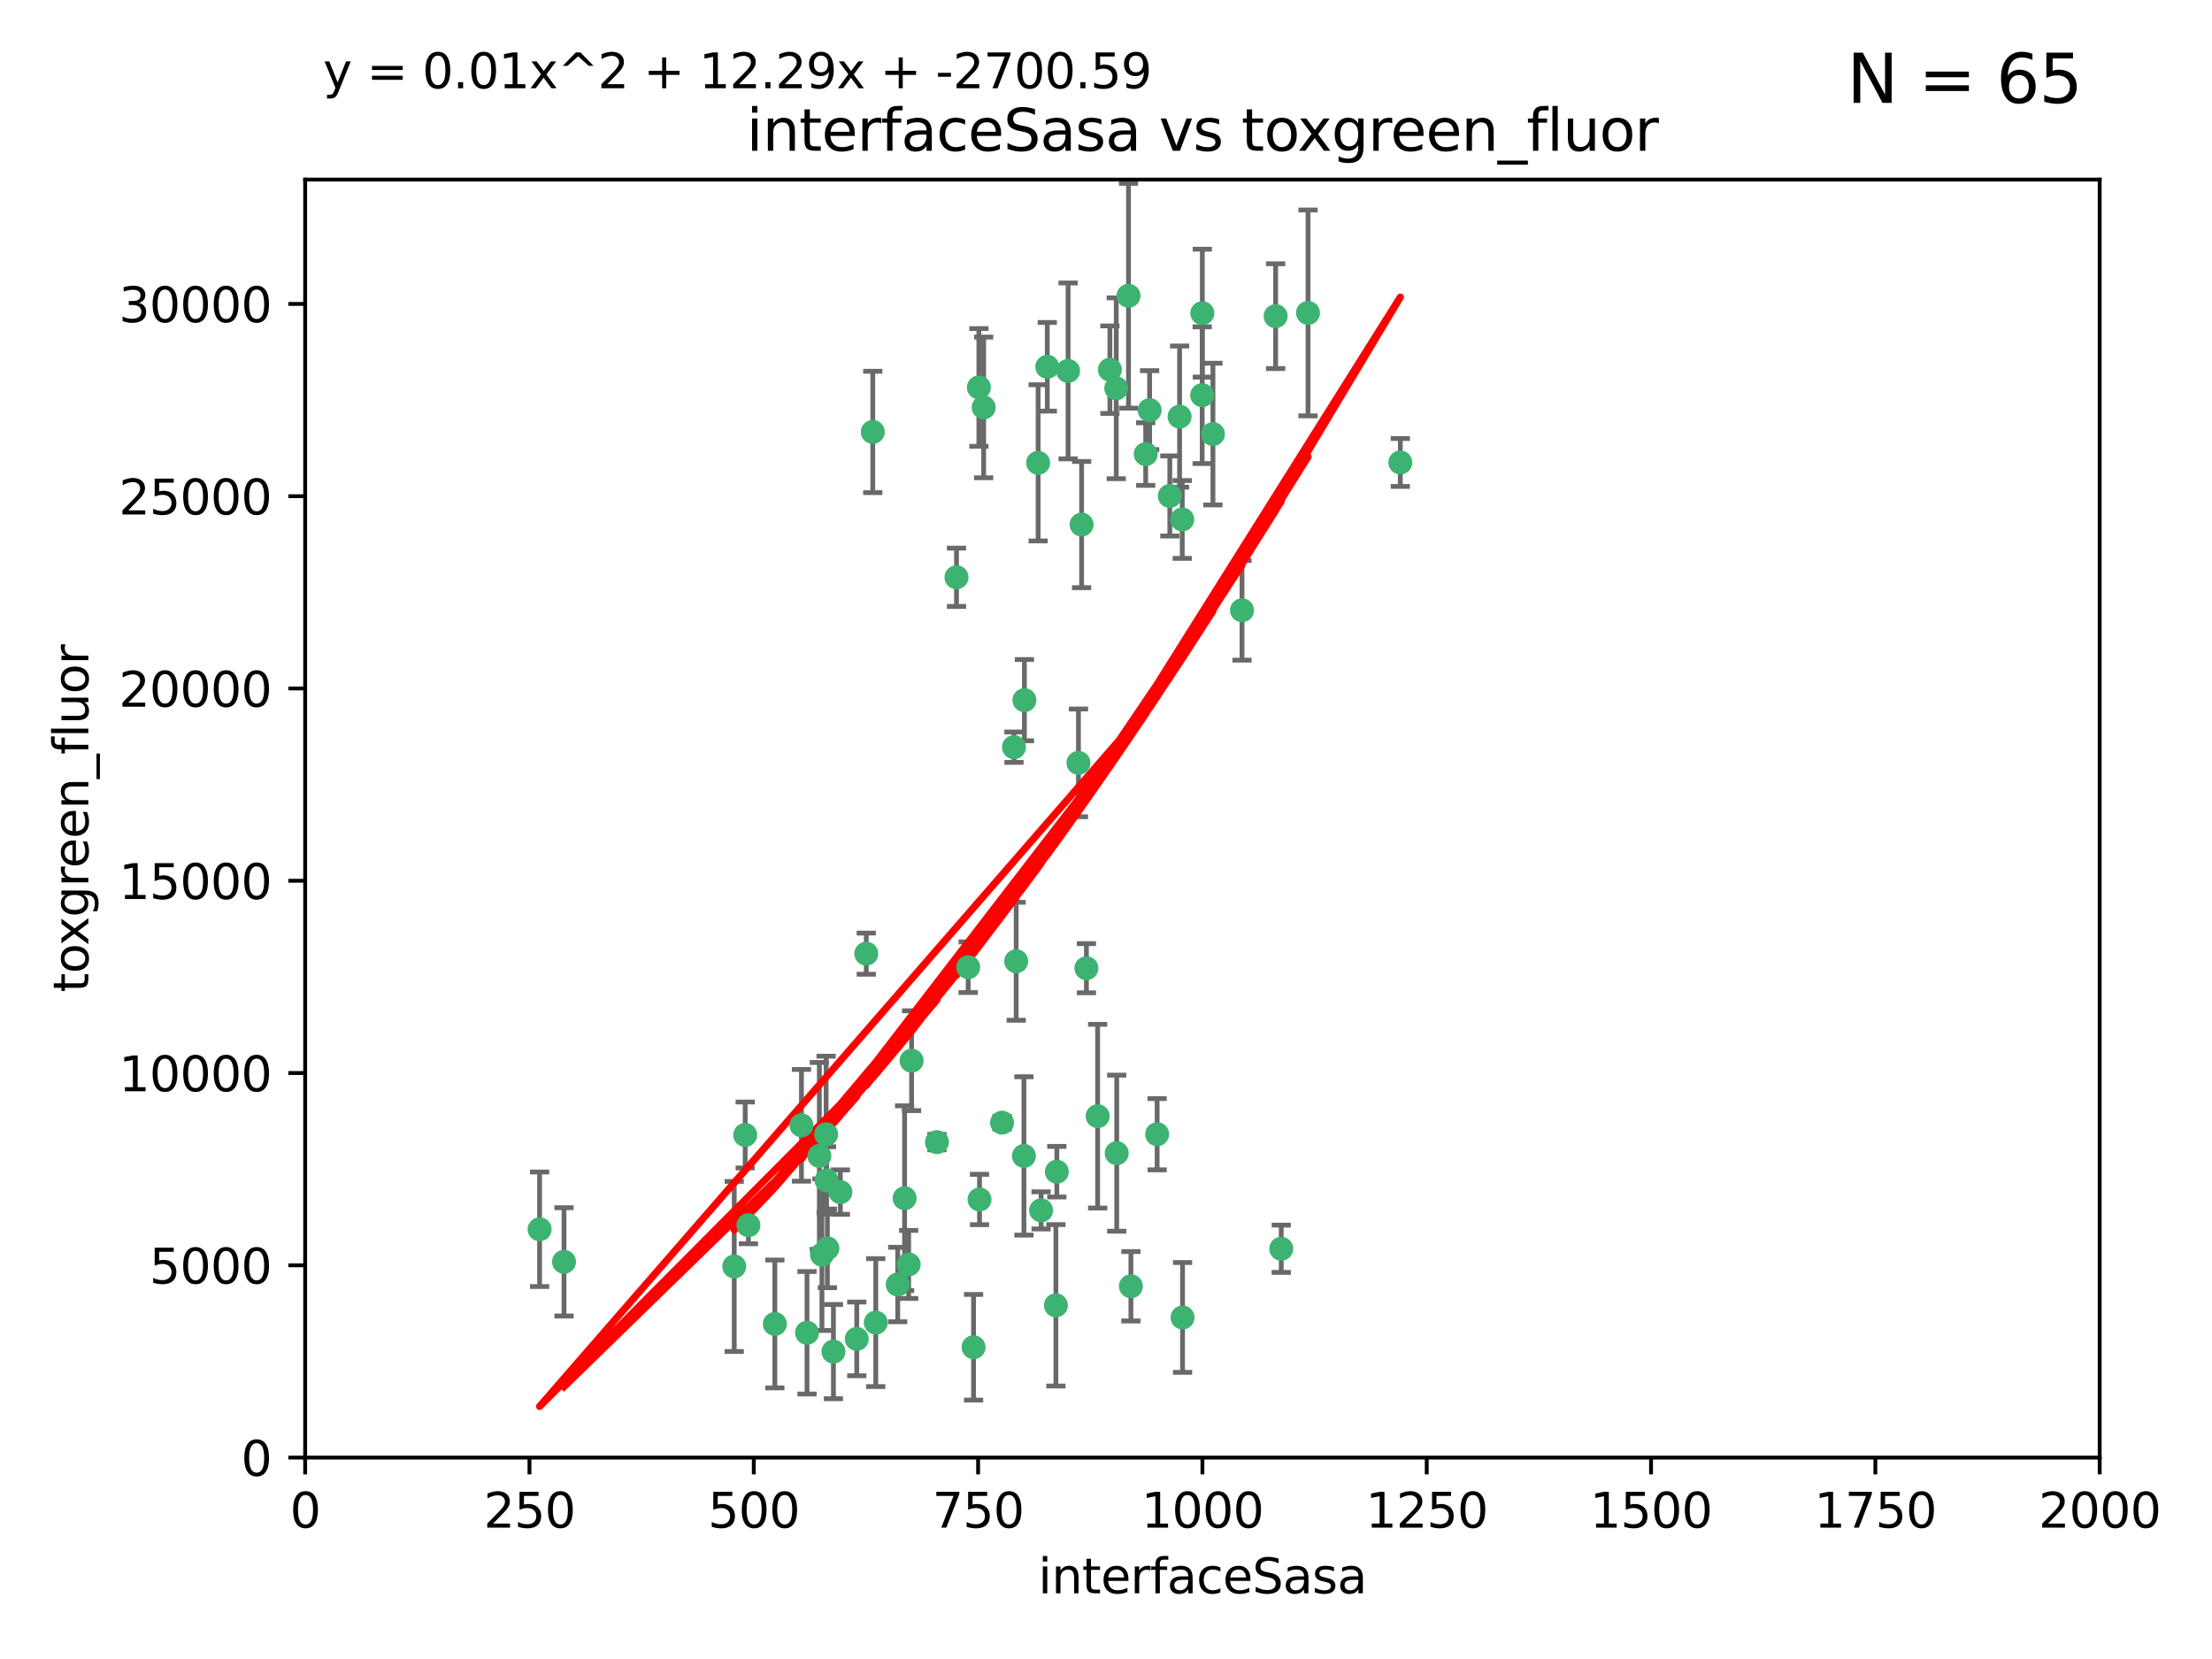<?xml version="1.0" encoding="utf-8" standalone="no"?>
<!DOCTYPE svg PUBLIC "-//W3C//DTD SVG 1.1//EN"
  "http://www.w3.org/Graphics/SVG/1.1/DTD/svg11.dtd">
<svg xmlns:xlink="http://www.w3.org/1999/xlink" width="460.8pt" height="345.6pt" viewBox="0 0 460.8 345.6" xmlns="http://www.w3.org/2000/svg" version="1.1">
 <defs>
  <style type="text/css">*{stroke-linejoin: round; stroke-linecap: butt}</style>
 </defs>
 <g id="figure_1">
  <g id="patch_1">
   <path d="M 0 345.6 
L 460.8 345.6 
L 460.8 0 
L 0 0 
z
" style="fill: #ffffff"/>
  </g>
  <g id="axes_1">
   <g id="patch_2">
    <path d="M 63.571 303.64 
L 437.4 303.64 
L 437.4 37.411 
L 63.571 37.411 
z
" style="fill: #ffffff"/>
   </g>
   <g id="PathCollection_1">
    <defs>
     <path id="m828d5c2fbe" d="M 0 1.118 
C 0.297 1.118 0.581 1 0.791 0.791 
C 1 0.581 1.118 0.297 1.118 0 
C 1.118 -0.297 1 -0.581 0.791 -0.791 
C 0.581 -1 0.297 -1.118 0 -1.118 
C -0.297 -1.118 -0.581 -1 -0.791 -0.791 
C -1 -0.581 -1.118 -0.297 -1.118 0 
C -1.118 0.297 -1 0.581 -0.791 0.791 
C -0.581 1 -0.297 1.118 0 1.118 
z
" style="stroke: #3cb371"/>
    </defs>
    <g clip-path="url(#p1bc267031b)">
     <use xlink:href="#m828d5c2fbe" x="243.693" y="103.319" style="fill: #3cb371; stroke: #3cb371"/>
     <use xlink:href="#m828d5c2fbe" x="272.484" y="65.184" style="fill: #3cb371; stroke: #3cb371"/>
     <use xlink:href="#m828d5c2fbe" x="239.489" y="85.438" style="fill: #3cb371; stroke: #3cb371"/>
     <use xlink:href="#m828d5c2fbe" x="250.437" y="82.326" style="fill: #3cb371; stroke: #3cb371"/>
     <use xlink:href="#m828d5c2fbe" x="218.168" y="76.407" style="fill: #3cb371; stroke: #3cb371"/>
     <use xlink:href="#m828d5c2fbe" x="265.738" y="65.86" style="fill: #3cb371; stroke: #3cb371"/>
     <use xlink:href="#m828d5c2fbe" x="246.284" y="108.214" style="fill: #3cb371; stroke: #3cb371"/>
     <use xlink:href="#m828d5c2fbe" x="252.676" y="90.426" style="fill: #3cb371; stroke: #3cb371"/>
     <use xlink:href="#m828d5c2fbe" x="235.088" y="61.614" style="fill: #3cb371; stroke: #3cb371"/>
     <use xlink:href="#m828d5c2fbe" x="258.734" y="127.138" style="fill: #3cb371; stroke: #3cb371"/>
     <use xlink:href="#m828d5c2fbe" x="232.534" y="80.887" style="fill: #3cb371; stroke: #3cb371"/>
     <use xlink:href="#m828d5c2fbe" x="238.669" y="94.593" style="fill: #3cb371; stroke: #3cb371"/>
     <use xlink:href="#m828d5c2fbe" x="226.319" y="201.695" style="fill: #3cb371; stroke: #3cb371"/>
     <use xlink:href="#m828d5c2fbe" x="231.211" y="77.01" style="fill: #3cb371; stroke: #3cb371"/>
     <use xlink:href="#m828d5c2fbe" x="213.404" y="145.851" style="fill: #3cb371; stroke: #3cb371"/>
     <use xlink:href="#m828d5c2fbe" x="245.731" y="86.787" style="fill: #3cb371; stroke: #3cb371"/>
     <use xlink:href="#m828d5c2fbe" x="266.908" y="260.14" style="fill: #3cb371; stroke: #3cb371"/>
     <use xlink:href="#m828d5c2fbe" x="204.916" y="84.877" style="fill: #3cb371; stroke: #3cb371"/>
     <use xlink:href="#m828d5c2fbe" x="222.501" y="77.272" style="fill: #3cb371; stroke: #3cb371"/>
     <use xlink:href="#m828d5c2fbe" x="291.711" y="96.341" style="fill: #3cb371; stroke: #3cb371"/>
     <use xlink:href="#m828d5c2fbe" x="250.465" y="65.233" style="fill: #3cb371; stroke: #3cb371"/>
     <use xlink:href="#m828d5c2fbe" x="199.256" y="120.261" style="fill: #3cb371; stroke: #3cb371"/>
     <use xlink:href="#m828d5c2fbe" x="211.69" y="200.248" style="fill: #3cb371; stroke: #3cb371"/>
     <use xlink:href="#m828d5c2fbe" x="201.688" y="201.487" style="fill: #3cb371; stroke: #3cb371"/>
     <use xlink:href="#m828d5c2fbe" x="216.882" y="252.138" style="fill: #3cb371; stroke: #3cb371"/>
     <use xlink:href="#m828d5c2fbe" x="216.26" y="96.418" style="fill: #3cb371; stroke: #3cb371"/>
     <use xlink:href="#m828d5c2fbe" x="203.92" y="80.711" style="fill: #3cb371; stroke: #3cb371"/>
     <use xlink:href="#m828d5c2fbe" x="181.815" y="89.982" style="fill: #3cb371; stroke: #3cb371"/>
     <use xlink:href="#m828d5c2fbe" x="224.662" y="158.921" style="fill: #3cb371; stroke: #3cb371"/>
     <use xlink:href="#m828d5c2fbe" x="232.635" y="240.229" style="fill: #3cb371; stroke: #3cb371"/>
     <use xlink:href="#m828d5c2fbe" x="235.59" y="267.951" style="fill: #3cb371; stroke: #3cb371"/>
     <use xlink:href="#m828d5c2fbe" x="246.349" y="274.45" style="fill: #3cb371; stroke: #3cb371"/>
     <use xlink:href="#m828d5c2fbe" x="220.157" y="244.087" style="fill: #3cb371; stroke: #3cb371"/>
     <use xlink:href="#m828d5c2fbe" x="225.318" y="109.281" style="fill: #3cb371; stroke: #3cb371"/>
     <use xlink:href="#m828d5c2fbe" x="180.458" y="198.666" style="fill: #3cb371; stroke: #3cb371"/>
     <use xlink:href="#m828d5c2fbe" x="211.23" y="155.653" style="fill: #3cb371; stroke: #3cb371"/>
     <use xlink:href="#m828d5c2fbe" x="202.811" y="280.656" style="fill: #3cb371; stroke: #3cb371"/>
     <use xlink:href="#m828d5c2fbe" x="219.963" y="271.92" style="fill: #3cb371; stroke: #3cb371"/>
     <use xlink:href="#m828d5c2fbe" x="189.899" y="220.964" style="fill: #3cb371; stroke: #3cb371"/>
     <use xlink:href="#m828d5c2fbe" x="152.956" y="263.821" style="fill: #3cb371; stroke: #3cb371"/>
     <use xlink:href="#m828d5c2fbe" x="213.303" y="240.798" style="fill: #3cb371; stroke: #3cb371"/>
     <use xlink:href="#m828d5c2fbe" x="175.066" y="248.333" style="fill: #3cb371; stroke: #3cb371"/>
     <use xlink:href="#m828d5c2fbe" x="172.357" y="260.057" style="fill: #3cb371; stroke: #3cb371"/>
     <use xlink:href="#m828d5c2fbe" x="228.658" y="232.519" style="fill: #3cb371; stroke: #3cb371"/>
     <use xlink:href="#m828d5c2fbe" x="166.957" y="234.427" style="fill: #3cb371; stroke: #3cb371"/>
     <use xlink:href="#m828d5c2fbe" x="241.052" y="236.275" style="fill: #3cb371; stroke: #3cb371"/>
     <use xlink:href="#m828d5c2fbe" x="112.41" y="256.083" style="fill: #3cb371; stroke: #3cb371"/>
     <use xlink:href="#m828d5c2fbe" x="188.445" y="249.606" style="fill: #3cb371; stroke: #3cb371"/>
     <use xlink:href="#m828d5c2fbe" x="170.686" y="240.802" style="fill: #3cb371; stroke: #3cb371"/>
     <use xlink:href="#m828d5c2fbe" x="173.619" y="281.563" style="fill: #3cb371; stroke: #3cb371"/>
     <use xlink:href="#m828d5c2fbe" x="172.183" y="245.879" style="fill: #3cb371; stroke: #3cb371"/>
     <use xlink:href="#m828d5c2fbe" x="178.479" y="278.918" style="fill: #3cb371; stroke: #3cb371"/>
     <use xlink:href="#m828d5c2fbe" x="155.238" y="236.437" style="fill: #3cb371; stroke: #3cb371"/>
     <use xlink:href="#m828d5c2fbe" x="161.415" y="275.803" style="fill: #3cb371; stroke: #3cb371"/>
     <use xlink:href="#m828d5c2fbe" x="195.181" y="237.927" style="fill: #3cb371; stroke: #3cb371"/>
     <use xlink:href="#m828d5c2fbe" x="168.116" y="277.641" style="fill: #3cb371; stroke: #3cb371"/>
     <use xlink:href="#m828d5c2fbe" x="204.052" y="249.877" style="fill: #3cb371; stroke: #3cb371"/>
     <use xlink:href="#m828d5c2fbe" x="155.909" y="255.236" style="fill: #3cb371; stroke: #3cb371"/>
     <use xlink:href="#m828d5c2fbe" x="187.013" y="267.589" style="fill: #3cb371; stroke: #3cb371"/>
     <use xlink:href="#m828d5c2fbe" x="189.29" y="263.407" style="fill: #3cb371; stroke: #3cb371"/>
     <use xlink:href="#m828d5c2fbe" x="182.439" y="275.523" style="fill: #3cb371; stroke: #3cb371"/>
     <use xlink:href="#m828d5c2fbe" x="208.742" y="233.87" style="fill: #3cb371; stroke: #3cb371"/>
     <use xlink:href="#m828d5c2fbe" x="171.225" y="261.371" style="fill: #3cb371; stroke: #3cb371"/>
     <use xlink:href="#m828d5c2fbe" x="172.097" y="236.293" style="fill: #3cb371; stroke: #3cb371"/>
     <use xlink:href="#m828d5c2fbe" x="117.494" y="262.865" style="fill: #3cb371; stroke: #3cb371"/>
    </g>
   </g>
   <g id="matplotlib.axis_1">
    <g id="xtick_1">
     <g id="line2d_1">
      <defs>
       <path id="mec657778c3" d="M 0 0 
L 0 3.5 
" style="stroke: #000000; stroke-width: 0.8"/>
      </defs>
      <g>
       <use xlink:href="#mec657778c3" x="63.571" y="303.64" style="stroke: #000000; stroke-width: 0.8"/>
      </g>
     </g>
     <g id="text_1">
      <!-- 0 -->
      <g transform="translate(60.39 318.238)scale(0.1 -0.1)">
       <defs>
        <path id="DejaVuSans-30" d="M 2034 4250 
Q 1547 4250 1301 3770 
Q 1056 3291 1056 2328 
Q 1056 1369 1301 889 
Q 1547 409 2034 409 
Q 2525 409 2770 889 
Q 3016 1369 3016 2328 
Q 3016 3291 2770 3770 
Q 2525 4250 2034 4250 
z
M 2034 4750 
Q 2819 4750 3233 4129 
Q 3647 3509 3647 2328 
Q 3647 1150 3233 529 
Q 2819 -91 2034 -91 
Q 1250 -91 836 529 
Q 422 1150 422 2328 
Q 422 3509 836 4129 
Q 1250 4750 2034 4750 
z
" transform="scale(0.016)"/>
       </defs>
       <use xlink:href="#DejaVuSans-30"/>
      </g>
     </g>
    </g>
    <g id="xtick_2">
     <g id="line2d_2">
      <g>
       <use xlink:href="#mec657778c3" x="110.3" y="303.64" style="stroke: #000000; stroke-width: 0.8"/>
      </g>
     </g>
     <g id="text_2">
      <!-- 250 -->
      <g transform="translate(100.756 318.238)scale(0.1 -0.1)">
       <defs>
        <path id="DejaVuSans-32" d="M 1228 531 
L 3431 531 
L 3431 0 
L 469 0 
L 469 531 
Q 828 903 1448 1529 
Q 2069 2156 2228 2338 
Q 2531 2678 2651 2914 
Q 2772 3150 2772 3378 
Q 2772 3750 2511 3984 
Q 2250 4219 1831 4219 
Q 1534 4219 1204 4116 
Q 875 4013 500 3803 
L 500 4441 
Q 881 4594 1212 4672 
Q 1544 4750 1819 4750 
Q 2544 4750 2975 4387 
Q 3406 4025 3406 3419 
Q 3406 3131 3298 2873 
Q 3191 2616 2906 2266 
Q 2828 2175 2409 1742 
Q 1991 1309 1228 531 
z
" transform="scale(0.016)"/>
        <path id="DejaVuSans-35" d="M 691 4666 
L 3169 4666 
L 3169 4134 
L 1269 4134 
L 1269 2991 
Q 1406 3038 1543 3061 
Q 1681 3084 1819 3084 
Q 2600 3084 3056 2656 
Q 3513 2228 3513 1497 
Q 3513 744 3044 326 
Q 2575 -91 1722 -91 
Q 1428 -91 1123 -41 
Q 819 9 494 109 
L 494 744 
Q 775 591 1075 516 
Q 1375 441 1709 441 
Q 2250 441 2565 725 
Q 2881 1009 2881 1497 
Q 2881 1984 2565 2268 
Q 2250 2553 1709 2553 
Q 1456 2553 1204 2497 
Q 953 2441 691 2322 
L 691 4666 
z
" transform="scale(0.016)"/>
       </defs>
       <use xlink:href="#DejaVuSans-32"/>
       <use xlink:href="#DejaVuSans-35" x="63.623"/>
       <use xlink:href="#DejaVuSans-30" x="127.246"/>
      </g>
     </g>
    </g>
    <g id="xtick_3">
     <g id="line2d_3">
      <g>
       <use xlink:href="#mec657778c3" x="157.028" y="303.64" style="stroke: #000000; stroke-width: 0.8"/>
      </g>
     </g>
     <g id="text_3">
      <!-- 500 -->
      <g transform="translate(147.485 318.238)scale(0.1 -0.1)">
       <use xlink:href="#DejaVuSans-35"/>
       <use xlink:href="#DejaVuSans-30" x="63.623"/>
       <use xlink:href="#DejaVuSans-30" x="127.246"/>
      </g>
     </g>
    </g>
    <g id="xtick_4">
     <g id="line2d_4">
      <g>
       <use xlink:href="#mec657778c3" x="203.757" y="303.64" style="stroke: #000000; stroke-width: 0.8"/>
      </g>
     </g>
     <g id="text_4">
      <!-- 750 -->
      <g transform="translate(194.213 318.238)scale(0.1 -0.1)">
       <defs>
        <path id="DejaVuSans-37" d="M 525 4666 
L 3525 4666 
L 3525 4397 
L 1831 0 
L 1172 0 
L 2766 4134 
L 525 4134 
L 525 4666 
z
" transform="scale(0.016)"/>
       </defs>
       <use xlink:href="#DejaVuSans-37"/>
       <use xlink:href="#DejaVuSans-35" x="63.623"/>
       <use xlink:href="#DejaVuSans-30" x="127.246"/>
      </g>
     </g>
    </g>
    <g id="xtick_5">
     <g id="line2d_5">
      <g>
       <use xlink:href="#mec657778c3" x="250.486" y="303.64" style="stroke: #000000; stroke-width: 0.8"/>
      </g>
     </g>
     <g id="text_5">
      <!-- 1000 -->
      <g transform="translate(237.761 318.238)scale(0.1 -0.1)">
       <defs>
        <path id="DejaVuSans-31" d="M 794 531 
L 1825 531 
L 1825 4091 
L 703 3866 
L 703 4441 
L 1819 4666 
L 2450 4666 
L 2450 531 
L 3481 531 
L 3481 0 
L 794 0 
L 794 531 
z
" transform="scale(0.016)"/>
       </defs>
       <use xlink:href="#DejaVuSans-31"/>
       <use xlink:href="#DejaVuSans-30" x="63.623"/>
       <use xlink:href="#DejaVuSans-30" x="127.246"/>
       <use xlink:href="#DejaVuSans-30" x="190.869"/>
      </g>
     </g>
    </g>
    <g id="xtick_6">
     <g id="line2d_6">
      <g>
       <use xlink:href="#mec657778c3" x="297.214" y="303.64" style="stroke: #000000; stroke-width: 0.8"/>
      </g>
     </g>
     <g id="text_6">
      <!-- 1250 -->
      <g transform="translate(284.489 318.238)scale(0.1 -0.1)">
       <use xlink:href="#DejaVuSans-31"/>
       <use xlink:href="#DejaVuSans-32" x="63.623"/>
       <use xlink:href="#DejaVuSans-35" x="127.246"/>
       <use xlink:href="#DejaVuSans-30" x="190.869"/>
      </g>
     </g>
    </g>
    <g id="xtick_7">
     <g id="line2d_7">
      <g>
       <use xlink:href="#mec657778c3" x="343.943" y="303.64" style="stroke: #000000; stroke-width: 0.8"/>
      </g>
     </g>
     <g id="text_7">
      <!-- 1500 -->
      <g transform="translate(331.218 318.238)scale(0.1 -0.1)">
       <use xlink:href="#DejaVuSans-31"/>
       <use xlink:href="#DejaVuSans-35" x="63.623"/>
       <use xlink:href="#DejaVuSans-30" x="127.246"/>
       <use xlink:href="#DejaVuSans-30" x="190.869"/>
      </g>
     </g>
    </g>
    <g id="xtick_8">
     <g id="line2d_8">
      <g>
       <use xlink:href="#mec657778c3" x="390.671" y="303.64" style="stroke: #000000; stroke-width: 0.8"/>
      </g>
     </g>
     <g id="text_8">
      <!-- 1750 -->
      <g transform="translate(377.946 318.238)scale(0.1 -0.1)">
       <use xlink:href="#DejaVuSans-31"/>
       <use xlink:href="#DejaVuSans-37" x="63.623"/>
       <use xlink:href="#DejaVuSans-35" x="127.246"/>
       <use xlink:href="#DejaVuSans-30" x="190.869"/>
      </g>
     </g>
    </g>
    <g id="xtick_9">
     <g id="line2d_9">
      <g>
       <use xlink:href="#mec657778c3" x="437.4" y="303.64" style="stroke: #000000; stroke-width: 0.8"/>
      </g>
     </g>
     <g id="text_9">
      <!-- 2000 -->
      <g transform="translate(424.675 318.238)scale(0.1 -0.1)">
       <use xlink:href="#DejaVuSans-32"/>
       <use xlink:href="#DejaVuSans-30" x="63.623"/>
       <use xlink:href="#DejaVuSans-30" x="127.246"/>
       <use xlink:href="#DejaVuSans-30" x="190.869"/>
      </g>
     </g>
    </g>
    <g id="text_10">
     <!-- interfaceSasa -->
     <g transform="translate(216.279 331.917)scale(0.1 -0.1)">
      <defs>
       <path id="DejaVuSans-69" d="M 603 3500 
L 1178 3500 
L 1178 0 
L 603 0 
L 603 3500 
z
M 603 4863 
L 1178 4863 
L 1178 4134 
L 603 4134 
L 603 4863 
z
" transform="scale(0.016)"/>
       <path id="DejaVuSans-6e" d="M 3513 2113 
L 3513 0 
L 2938 0 
L 2938 2094 
Q 2938 2591 2744 2837 
Q 2550 3084 2163 3084 
Q 1697 3084 1428 2787 
Q 1159 2491 1159 1978 
L 1159 0 
L 581 0 
L 581 3500 
L 1159 3500 
L 1159 2956 
Q 1366 3272 1645 3428 
Q 1925 3584 2291 3584 
Q 2894 3584 3203 3211 
Q 3513 2838 3513 2113 
z
" transform="scale(0.016)"/>
       <path id="DejaVuSans-74" d="M 1172 4494 
L 1172 3500 
L 2356 3500 
L 2356 3053 
L 1172 3053 
L 1172 1153 
Q 1172 725 1289 603 
Q 1406 481 1766 481 
L 2356 481 
L 2356 0 
L 1766 0 
Q 1100 0 847 248 
Q 594 497 594 1153 
L 594 3053 
L 172 3053 
L 172 3500 
L 594 3500 
L 594 4494 
L 1172 4494 
z
" transform="scale(0.016)"/>
       <path id="DejaVuSans-65" d="M 3597 1894 
L 3597 1613 
L 953 1613 
Q 991 1019 1311 708 
Q 1631 397 2203 397 
Q 2534 397 2845 478 
Q 3156 559 3463 722 
L 3463 178 
Q 3153 47 2828 -22 
Q 2503 -91 2169 -91 
Q 1331 -91 842 396 
Q 353 884 353 1716 
Q 353 2575 817 3079 
Q 1281 3584 2069 3584 
Q 2775 3584 3186 3129 
Q 3597 2675 3597 1894 
z
M 3022 2063 
Q 3016 2534 2758 2815 
Q 2500 3097 2075 3097 
Q 1594 3097 1305 2825 
Q 1016 2553 972 2059 
L 3022 2063 
z
" transform="scale(0.016)"/>
       <path id="DejaVuSans-72" d="M 2631 2963 
Q 2534 3019 2420 3045 
Q 2306 3072 2169 3072 
Q 1681 3072 1420 2755 
Q 1159 2438 1159 1844 
L 1159 0 
L 581 0 
L 581 3500 
L 1159 3500 
L 1159 2956 
Q 1341 3275 1631 3429 
Q 1922 3584 2338 3584 
Q 2397 3584 2469 3576 
Q 2541 3569 2628 3553 
L 2631 2963 
z
" transform="scale(0.016)"/>
       <path id="DejaVuSans-66" d="M 2375 4863 
L 2375 4384 
L 1825 4384 
Q 1516 4384 1395 4259 
Q 1275 4134 1275 3809 
L 1275 3500 
L 2222 3500 
L 2222 3053 
L 1275 3053 
L 1275 0 
L 697 0 
L 697 3053 
L 147 3053 
L 147 3500 
L 697 3500 
L 697 3744 
Q 697 4328 969 4595 
Q 1241 4863 1831 4863 
L 2375 4863 
z
" transform="scale(0.016)"/>
       <path id="DejaVuSans-61" d="M 2194 1759 
Q 1497 1759 1228 1600 
Q 959 1441 959 1056 
Q 959 750 1161 570 
Q 1363 391 1709 391 
Q 2188 391 2477 730 
Q 2766 1069 2766 1631 
L 2766 1759 
L 2194 1759 
z
M 3341 1997 
L 3341 0 
L 2766 0 
L 2766 531 
Q 2569 213 2275 61 
Q 1981 -91 1556 -91 
Q 1019 -91 701 211 
Q 384 513 384 1019 
Q 384 1609 779 1909 
Q 1175 2209 1959 2209 
L 2766 2209 
L 2766 2266 
Q 2766 2663 2505 2880 
Q 2244 3097 1772 3097 
Q 1472 3097 1187 3025 
Q 903 2953 641 2809 
L 641 3341 
Q 956 3463 1253 3523 
Q 1550 3584 1831 3584 
Q 2591 3584 2966 3190 
Q 3341 2797 3341 1997 
z
" transform="scale(0.016)"/>
       <path id="DejaVuSans-63" d="M 3122 3366 
L 3122 2828 
Q 2878 2963 2633 3030 
Q 2388 3097 2138 3097 
Q 1578 3097 1268 2742 
Q 959 2388 959 1747 
Q 959 1106 1268 751 
Q 1578 397 2138 397 
Q 2388 397 2633 464 
Q 2878 531 3122 666 
L 3122 134 
Q 2881 22 2623 -34 
Q 2366 -91 2075 -91 
Q 1284 -91 818 406 
Q 353 903 353 1747 
Q 353 2603 823 3093 
Q 1294 3584 2113 3584 
Q 2378 3584 2631 3529 
Q 2884 3475 3122 3366 
z
" transform="scale(0.016)"/>
       <path id="DejaVuSans-53" d="M 3425 4513 
L 3425 3897 
Q 3066 4069 2747 4153 
Q 2428 4238 2131 4238 
Q 1616 4238 1336 4038 
Q 1056 3838 1056 3469 
Q 1056 3159 1242 3001 
Q 1428 2844 1947 2747 
L 2328 2669 
Q 3034 2534 3370 2195 
Q 3706 1856 3706 1288 
Q 3706 609 3251 259 
Q 2797 -91 1919 -91 
Q 1588 -91 1214 -16 
Q 841 59 441 206 
L 441 856 
Q 825 641 1194 531 
Q 1563 422 1919 422 
Q 2459 422 2753 634 
Q 3047 847 3047 1241 
Q 3047 1584 2836 1778 
Q 2625 1972 2144 2069 
L 1759 2144 
Q 1053 2284 737 2584 
Q 422 2884 422 3419 
Q 422 4038 858 4394 
Q 1294 4750 2059 4750 
Q 2388 4750 2728 4690 
Q 3069 4631 3425 4513 
z
" transform="scale(0.016)"/>
       <path id="DejaVuSans-73" d="M 2834 3397 
L 2834 2853 
Q 2591 2978 2328 3040 
Q 2066 3103 1784 3103 
Q 1356 3103 1142 2972 
Q 928 2841 928 2578 
Q 928 2378 1081 2264 
Q 1234 2150 1697 2047 
L 1894 2003 
Q 2506 1872 2764 1633 
Q 3022 1394 3022 966 
Q 3022 478 2636 193 
Q 2250 -91 1575 -91 
Q 1294 -91 989 -36 
Q 684 19 347 128 
L 347 722 
Q 666 556 975 473 
Q 1284 391 1588 391 
Q 1994 391 2212 530 
Q 2431 669 2431 922 
Q 2431 1156 2273 1281 
Q 2116 1406 1581 1522 
L 1381 1569 
Q 847 1681 609 1914 
Q 372 2147 372 2553 
Q 372 3047 722 3315 
Q 1072 3584 1716 3584 
Q 2034 3584 2315 3537 
Q 2597 3491 2834 3397 
z
" transform="scale(0.016)"/>
      </defs>
      <use xlink:href="#DejaVuSans-69"/>
      <use xlink:href="#DejaVuSans-6e" x="27.783"/>
      <use xlink:href="#DejaVuSans-74" x="91.162"/>
      <use xlink:href="#DejaVuSans-65" x="130.371"/>
      <use xlink:href="#DejaVuSans-72" x="191.895"/>
      <use xlink:href="#DejaVuSans-66" x="233.008"/>
      <use xlink:href="#DejaVuSans-61" x="268.213"/>
      <use xlink:href="#DejaVuSans-63" x="329.492"/>
      <use xlink:href="#DejaVuSans-65" x="384.473"/>
      <use xlink:href="#DejaVuSans-53" x="445.996"/>
      <use xlink:href="#DejaVuSans-61" x="509.473"/>
      <use xlink:href="#DejaVuSans-73" x="570.752"/>
      <use xlink:href="#DejaVuSans-61" x="622.852"/>
     </g>
    </g>
   </g>
   <g id="matplotlib.axis_2">
    <g id="ytick_1">
     <g id="line2d_10">
      <defs>
       <path id="m70fb153625" d="M 0 0 
L -3.5 0 
" style="stroke: #000000; stroke-width: 0.8"/>
      </defs>
      <g>
       <use xlink:href="#m70fb153625" x="63.571" y="303.64" style="stroke: #000000; stroke-width: 0.8"/>
      </g>
     </g>
     <g id="text_11">
      <!-- 0 -->
      <g transform="translate(50.209 307.439)scale(0.1 -0.1)">
       <use xlink:href="#DejaVuSans-30"/>
      </g>
     </g>
    </g>
    <g id="ytick_2">
     <g id="line2d_11">
      <g>
       <use xlink:href="#m70fb153625" x="63.571" y="263.586" style="stroke: #000000; stroke-width: 0.8"/>
      </g>
     </g>
     <g id="text_12">
      <!-- 5000 -->
      <g transform="translate(31.121 267.385)scale(0.1 -0.1)">
       <use xlink:href="#DejaVuSans-35"/>
       <use xlink:href="#DejaVuSans-30" x="63.623"/>
       <use xlink:href="#DejaVuSans-30" x="127.246"/>
       <use xlink:href="#DejaVuSans-30" x="190.869"/>
      </g>
     </g>
    </g>
    <g id="ytick_3">
     <g id="line2d_12">
      <g>
       <use xlink:href="#m70fb153625" x="63.571" y="223.532" style="stroke: #000000; stroke-width: 0.8"/>
      </g>
     </g>
     <g id="text_13">
      <!-- 10000 -->
      <g transform="translate(24.759 227.331)scale(0.1 -0.1)">
       <use xlink:href="#DejaVuSans-31"/>
       <use xlink:href="#DejaVuSans-30" x="63.623"/>
       <use xlink:href="#DejaVuSans-30" x="127.246"/>
       <use xlink:href="#DejaVuSans-30" x="190.869"/>
       <use xlink:href="#DejaVuSans-30" x="254.492"/>
      </g>
     </g>
    </g>
    <g id="ytick_4">
     <g id="line2d_13">
      <g>
       <use xlink:href="#m70fb153625" x="63.571" y="183.478" style="stroke: #000000; stroke-width: 0.8"/>
      </g>
     </g>
     <g id="text_14">
      <!-- 15000 -->
      <g transform="translate(24.759 187.278)scale(0.1 -0.1)">
       <use xlink:href="#DejaVuSans-31"/>
       <use xlink:href="#DejaVuSans-35" x="63.623"/>
       <use xlink:href="#DejaVuSans-30" x="127.246"/>
       <use xlink:href="#DejaVuSans-30" x="190.869"/>
       <use xlink:href="#DejaVuSans-30" x="254.492"/>
      </g>
     </g>
    </g>
    <g id="ytick_5">
     <g id="line2d_14">
      <g>
       <use xlink:href="#m70fb153625" x="63.571" y="143.424" style="stroke: #000000; stroke-width: 0.8"/>
      </g>
     </g>
     <g id="text_15">
      <!-- 20000 -->
      <g transform="translate(24.759 147.224)scale(0.1 -0.1)">
       <use xlink:href="#DejaVuSans-32"/>
       <use xlink:href="#DejaVuSans-30" x="63.623"/>
       <use xlink:href="#DejaVuSans-30" x="127.246"/>
       <use xlink:href="#DejaVuSans-30" x="190.869"/>
       <use xlink:href="#DejaVuSans-30" x="254.492"/>
      </g>
     </g>
    </g>
    <g id="ytick_6">
     <g id="line2d_15">
      <g>
       <use xlink:href="#m70fb153625" x="63.571" y="103.371" style="stroke: #000000; stroke-width: 0.8"/>
      </g>
     </g>
     <g id="text_16">
      <!-- 25000 -->
      <g transform="translate(24.759 107.17)scale(0.1 -0.1)">
       <use xlink:href="#DejaVuSans-32"/>
       <use xlink:href="#DejaVuSans-35" x="63.623"/>
       <use xlink:href="#DejaVuSans-30" x="127.246"/>
       <use xlink:href="#DejaVuSans-30" x="190.869"/>
       <use xlink:href="#DejaVuSans-30" x="254.492"/>
      </g>
     </g>
    </g>
    <g id="ytick_7">
     <g id="line2d_16">
      <g>
       <use xlink:href="#m70fb153625" x="63.571" y="63.317" style="stroke: #000000; stroke-width: 0.8"/>
      </g>
     </g>
     <g id="text_17">
      <!-- 30000 -->
      <g transform="translate(24.759 67.116)scale(0.1 -0.1)">
       <defs>
        <path id="DejaVuSans-33" d="M 2597 2516 
Q 3050 2419 3304 2112 
Q 3559 1806 3559 1356 
Q 3559 666 3084 287 
Q 2609 -91 1734 -91 
Q 1441 -91 1130 -33 
Q 819 25 488 141 
L 488 750 
Q 750 597 1062 519 
Q 1375 441 1716 441 
Q 2309 441 2620 675 
Q 2931 909 2931 1356 
Q 2931 1769 2642 2001 
Q 2353 2234 1838 2234 
L 1294 2234 
L 1294 2753 
L 1863 2753 
Q 2328 2753 2575 2939 
Q 2822 3125 2822 3475 
Q 2822 3834 2567 4026 
Q 2313 4219 1838 4219 
Q 1578 4219 1281 4162 
Q 984 4106 628 3988 
L 628 4550 
Q 988 4650 1302 4700 
Q 1616 4750 1894 4750 
Q 2613 4750 3031 4423 
Q 3450 4097 3450 3541 
Q 3450 3153 3228 2886 
Q 3006 2619 2597 2516 
z
" transform="scale(0.016)"/>
       </defs>
       <use xlink:href="#DejaVuSans-33"/>
       <use xlink:href="#DejaVuSans-30" x="63.623"/>
       <use xlink:href="#DejaVuSans-30" x="127.246"/>
       <use xlink:href="#DejaVuSans-30" x="190.869"/>
       <use xlink:href="#DejaVuSans-30" x="254.492"/>
      </g>
     </g>
    </g>
    <g id="text_18">
     <!-- toxgreen_fluor -->
     <g transform="translate(18.401 206.72)rotate(-90)scale(0.1 -0.1)">
      <defs>
       <path id="DejaVuSans-6f" d="M 1959 3097 
Q 1497 3097 1228 2736 
Q 959 2375 959 1747 
Q 959 1119 1226 758 
Q 1494 397 1959 397 
Q 2419 397 2687 759 
Q 2956 1122 2956 1747 
Q 2956 2369 2687 2733 
Q 2419 3097 1959 3097 
z
M 1959 3584 
Q 2709 3584 3137 3096 
Q 3566 2609 3566 1747 
Q 3566 888 3137 398 
Q 2709 -91 1959 -91 
Q 1206 -91 779 398 
Q 353 888 353 1747 
Q 353 2609 779 3096 
Q 1206 3584 1959 3584 
z
" transform="scale(0.016)"/>
       <path id="DejaVuSans-78" d="M 3513 3500 
L 2247 1797 
L 3578 0 
L 2900 0 
L 1881 1375 
L 863 0 
L 184 0 
L 1544 1831 
L 300 3500 
L 978 3500 
L 1906 2253 
L 2834 3500 
L 3513 3500 
z
" transform="scale(0.016)"/>
       <path id="DejaVuSans-67" d="M 2906 1791 
Q 2906 2416 2648 2759 
Q 2391 3103 1925 3103 
Q 1463 3103 1205 2759 
Q 947 2416 947 1791 
Q 947 1169 1205 825 
Q 1463 481 1925 481 
Q 2391 481 2648 825 
Q 2906 1169 2906 1791 
z
M 3481 434 
Q 3481 -459 3084 -895 
Q 2688 -1331 1869 -1331 
Q 1566 -1331 1297 -1286 
Q 1028 -1241 775 -1147 
L 775 -588 
Q 1028 -725 1275 -790 
Q 1522 -856 1778 -856 
Q 2344 -856 2625 -561 
Q 2906 -266 2906 331 
L 2906 616 
Q 2728 306 2450 153 
Q 2172 0 1784 0 
Q 1141 0 747 490 
Q 353 981 353 1791 
Q 353 2603 747 3093 
Q 1141 3584 1784 3584 
Q 2172 3584 2450 3431 
Q 2728 3278 2906 2969 
L 2906 3500 
L 3481 3500 
L 3481 434 
z
" transform="scale(0.016)"/>
       <path id="DejaVuSans-5f" d="M 3263 -1063 
L 3263 -1509 
L -63 -1509 
L -63 -1063 
L 3263 -1063 
z
" transform="scale(0.016)"/>
       <path id="DejaVuSans-6c" d="M 603 4863 
L 1178 4863 
L 1178 0 
L 603 0 
L 603 4863 
z
" transform="scale(0.016)"/>
       <path id="DejaVuSans-75" d="M 544 1381 
L 544 3500 
L 1119 3500 
L 1119 1403 
Q 1119 906 1312 657 
Q 1506 409 1894 409 
Q 2359 409 2629 706 
Q 2900 1003 2900 1516 
L 2900 3500 
L 3475 3500 
L 3475 0 
L 2900 0 
L 2900 538 
Q 2691 219 2414 64 
Q 2138 -91 1772 -91 
Q 1169 -91 856 284 
Q 544 659 544 1381 
z
M 1991 3584 
L 1991 3584 
z
" transform="scale(0.016)"/>
      </defs>
      <use xlink:href="#DejaVuSans-74"/>
      <use xlink:href="#DejaVuSans-6f" x="39.209"/>
      <use xlink:href="#DejaVuSans-78" x="97.266"/>
      <use xlink:href="#DejaVuSans-67" x="156.445"/>
      <use xlink:href="#DejaVuSans-72" x="219.922"/>
      <use xlink:href="#DejaVuSans-65" x="258.785"/>
      <use xlink:href="#DejaVuSans-65" x="320.309"/>
      <use xlink:href="#DejaVuSans-6e" x="381.832"/>
      <use xlink:href="#DejaVuSans-5f" x="445.211"/>
      <use xlink:href="#DejaVuSans-66" x="495.211"/>
      <use xlink:href="#DejaVuSans-6c" x="530.416"/>
      <use xlink:href="#DejaVuSans-75" x="558.199"/>
      <use xlink:href="#DejaVuSans-6f" x="621.578"/>
      <use xlink:href="#DejaVuSans-72" x="682.76"/>
     </g>
    </g>
   </g>
   <g id="LineCollection_1">
    <path d="M 243.693 111.662 
L 243.693 94.976 
" clip-path="url(#p1bc267031b)" style="fill: none; stroke: #696969"/>
    <path d="M 272.484 86.629 
L 272.484 43.739 
" clip-path="url(#p1bc267031b)" style="fill: none; stroke: #696969"/>
    <path d="M 239.489 93.658 
L 239.489 77.218 
" clip-path="url(#p1bc267031b)" style="fill: none; stroke: #696969"/>
    <path d="M 250.437 96.567 
L 250.437 68.086 
" clip-path="url(#p1bc267031b)" style="fill: none; stroke: #696969"/>
    <path d="M 218.168 85.641 
L 218.168 67.173 
" clip-path="url(#p1bc267031b)" style="fill: none; stroke: #696969"/>
    <path d="M 265.738 76.775 
L 265.738 54.946 
" clip-path="url(#p1bc267031b)" style="fill: none; stroke: #696969"/>
    <path d="M 246.284 116.326 
L 246.284 100.101 
" clip-path="url(#p1bc267031b)" style="fill: none; stroke: #696969"/>
    <path d="M 252.676 105.189 
L 252.676 75.663 
" clip-path="url(#p1bc267031b)" style="fill: none; stroke: #696969"/>
    <path d="M 235.088 85.029 
L 235.088 38.199 
" clip-path="url(#p1bc267031b)" style="fill: none; stroke: #696969"/>
    <path d="M 258.734 137.518 
L 258.734 116.759 
" clip-path="url(#p1bc267031b)" style="fill: none; stroke: #696969"/>
    <path d="M 232.534 99.727 
L 232.534 62.047 
" clip-path="url(#p1bc267031b)" style="fill: none; stroke: #696969"/>
    <path d="M 238.669 101.108 
L 238.669 88.078 
" clip-path="url(#p1bc267031b)" style="fill: none; stroke: #696969"/>
    <path d="M 226.319 206.809 
L 226.319 196.58 
" clip-path="url(#p1bc267031b)" style="fill: none; stroke: #696969"/>
    <path d="M 231.211 86.119 
L 231.211 67.901 
" clip-path="url(#p1bc267031b)" style="fill: none; stroke: #696969"/>
    <path d="M 213.404 154.314 
L 213.404 137.387 
" clip-path="url(#p1bc267031b)" style="fill: none; stroke: #696969"/>
    <path d="M 245.731 101.495 
L 245.731 72.08 
" clip-path="url(#p1bc267031b)" style="fill: none; stroke: #696969"/>
    <path d="M 266.908 265.065 
L 266.908 255.214 
" clip-path="url(#p1bc267031b)" style="fill: none; stroke: #696969"/>
    <path d="M 204.916 99.526 
L 204.916 70.227 
" clip-path="url(#p1bc267031b)" style="fill: none; stroke: #696969"/>
    <path d="M 222.501 95.589 
L 222.501 58.955 
" clip-path="url(#p1bc267031b)" style="fill: none; stroke: #696969"/>
    <path d="M 291.711 101.329 
L 291.711 91.353 
" clip-path="url(#p1bc267031b)" style="fill: none; stroke: #696969"/>
    <path d="M 250.465 78.556 
L 250.465 51.911 
" clip-path="url(#p1bc267031b)" style="fill: none; stroke: #696969"/>
    <path d="M 199.256 126.332 
L 199.256 114.19 
" clip-path="url(#p1bc267031b)" style="fill: none; stroke: #696969"/>
    <path d="M 211.69 212.532 
L 211.69 187.964 
" clip-path="url(#p1bc267031b)" style="fill: none; stroke: #696969"/>
    <path d="M 201.688 206.761 
L 201.688 196.213 
" clip-path="url(#p1bc267031b)" style="fill: none; stroke: #696969"/>
    <path d="M 216.882 256.007 
L 216.882 248.269 
" clip-path="url(#p1bc267031b)" style="fill: none; stroke: #696969"/>
    <path d="M 216.26 112.691 
L 216.26 80.146 
" clip-path="url(#p1bc267031b)" style="fill: none; stroke: #696969"/>
    <path d="M 203.92 92.975 
L 203.92 68.447 
" clip-path="url(#p1bc267031b)" style="fill: none; stroke: #696969"/>
    <path d="M 181.815 102.623 
L 181.815 77.342 
" clip-path="url(#p1bc267031b)" style="fill: none; stroke: #696969"/>
    <path d="M 224.662 170.147 
L 224.662 147.694 
" clip-path="url(#p1bc267031b)" style="fill: none; stroke: #696969"/>
    <path d="M 232.635 256.484 
L 232.635 223.973 
" clip-path="url(#p1bc267031b)" style="fill: none; stroke: #696969"/>
    <path d="M 235.59 275.179 
L 235.59 260.723 
" clip-path="url(#p1bc267031b)" style="fill: none; stroke: #696969"/>
    <path d="M 246.349 285.89 
L 246.349 263.01 
" clip-path="url(#p1bc267031b)" style="fill: none; stroke: #696969"/>
    <path d="M 220.157 249.358 
L 220.157 238.816 
" clip-path="url(#p1bc267031b)" style="fill: none; stroke: #696969"/>
    <path d="M 225.318 122.425 
L 225.318 96.137 
" clip-path="url(#p1bc267031b)" style="fill: none; stroke: #696969"/>
    <path d="M 180.458 202.955 
L 180.458 194.378 
" clip-path="url(#p1bc267031b)" style="fill: none; stroke: #696969"/>
    <path d="M 211.23 158.82 
L 211.23 152.486 
" clip-path="url(#p1bc267031b)" style="fill: none; stroke: #696969"/>
    <path d="M 202.811 291.661 
L 202.811 269.651 
" clip-path="url(#p1bc267031b)" style="fill: none; stroke: #696969"/>
    <path d="M 219.963 288.737 
L 219.963 255.103 
" clip-path="url(#p1bc267031b)" style="fill: none; stroke: #696969"/>
    <path d="M 189.899 231.359 
L 189.899 210.569 
" clip-path="url(#p1bc267031b)" style="fill: none; stroke: #696969"/>
    <path d="M 152.956 281.536 
L 152.956 246.107 
" clip-path="url(#p1bc267031b)" style="fill: none; stroke: #696969"/>
    <path d="M 213.303 257.291 
L 213.303 224.306 
" clip-path="url(#p1bc267031b)" style="fill: none; stroke: #696969"/>
    <path d="M 175.066 252.959 
L 175.066 243.707 
" clip-path="url(#p1bc267031b)" style="fill: none; stroke: #696969"/>
    <path d="M 172.357 268.246 
L 172.357 251.867 
" clip-path="url(#p1bc267031b)" style="fill: none; stroke: #696969"/>
    <path d="M 228.658 251.65 
L 228.658 213.389 
" clip-path="url(#p1bc267031b)" style="fill: none; stroke: #696969"/>
    <path d="M 166.957 246.063 
L 166.957 222.79 
" clip-path="url(#p1bc267031b)" style="fill: none; stroke: #696969"/>
    <path d="M 241.052 243.694 
L 241.052 228.856 
" clip-path="url(#p1bc267031b)" style="fill: none; stroke: #696969"/>
    <path d="M 112.41 268.01 
L 112.41 244.156 
" clip-path="url(#p1bc267031b)" style="fill: none; stroke: #696969"/>
    <path d="M 188.445 268.849 
L 188.445 230.363 
" clip-path="url(#p1bc267031b)" style="fill: none; stroke: #696969"/>
    <path d="M 170.686 260.273 
L 170.686 221.332 
" clip-path="url(#p1bc267031b)" style="fill: none; stroke: #696969"/>
    <path d="M 173.619 291.382 
L 173.619 271.745 
" clip-path="url(#p1bc267031b)" style="fill: none; stroke: #696969"/>
    <path d="M 172.183 252.874 
L 172.183 238.884 
" clip-path="url(#p1bc267031b)" style="fill: none; stroke: #696969"/>
    <path d="M 178.479 286.594 
L 178.479 271.243 
" clip-path="url(#p1bc267031b)" style="fill: none; stroke: #696969"/>
    <path d="M 155.238 243.306 
L 155.238 229.567 
" clip-path="url(#p1bc267031b)" style="fill: none; stroke: #696969"/>
    <path d="M 161.415 289.116 
L 161.415 262.49 
" clip-path="url(#p1bc267031b)" style="fill: none; stroke: #696969"/>
    <path d="M 195.181 239.532 
L 195.181 236.321 
" clip-path="url(#p1bc267031b)" style="fill: none; stroke: #696969"/>
    <path d="M 168.116 290.399 
L 168.116 264.883 
" clip-path="url(#p1bc267031b)" style="fill: none; stroke: #696969"/>
    <path d="M 204.052 255.122 
L 204.052 244.631 
" clip-path="url(#p1bc267031b)" style="fill: none; stroke: #696969"/>
    <path d="M 155.909 259.098 
L 155.909 251.375 
" clip-path="url(#p1bc267031b)" style="fill: none; stroke: #696969"/>
    <path d="M 187.013 275.347 
L 187.013 259.831 
" clip-path="url(#p1bc267031b)" style="fill: none; stroke: #696969"/>
    <path d="M 189.29 270.491 
L 189.29 256.323 
" clip-path="url(#p1bc267031b)" style="fill: none; stroke: #696969"/>
    <path d="M 182.439 288.85 
L 182.439 262.196 
" clip-path="url(#p1bc267031b)" style="fill: none; stroke: #696969"/>
    <path d="M 208.742 235.199 
L 208.742 232.541 
" clip-path="url(#p1bc267031b)" style="fill: none; stroke: #696969"/>
    <path d="M 171.225 277.161 
L 171.225 245.581 
" clip-path="url(#p1bc267031b)" style="fill: none; stroke: #696969"/>
    <path d="M 172.097 252.564 
L 172.097 220.021 
" clip-path="url(#p1bc267031b)" style="fill: none; stroke: #696969"/>
    <path d="M 117.494 274.145 
L 117.494 251.585 
" clip-path="url(#p1bc267031b)" style="fill: none; stroke: #696969"/>
   </g>
   <g id="line2d_17">
    <defs>
     <path id="m30eabedf5c" d="M 2 0 
L -2 -0 
" style="stroke: #696969"/>
    </defs>
    <g clip-path="url(#p1bc267031b)">
     <use xlink:href="#m30eabedf5c" x="243.693" y="111.662" style="fill: #696969; stroke: #696969"/>
     <use xlink:href="#m30eabedf5c" x="272.484" y="86.629" style="fill: #696969; stroke: #696969"/>
     <use xlink:href="#m30eabedf5c" x="239.489" y="93.658" style="fill: #696969; stroke: #696969"/>
     <use xlink:href="#m30eabedf5c" x="250.437" y="96.567" style="fill: #696969; stroke: #696969"/>
     <use xlink:href="#m30eabedf5c" x="218.168" y="85.641" style="fill: #696969; stroke: #696969"/>
     <use xlink:href="#m30eabedf5c" x="265.738" y="76.775" style="fill: #696969; stroke: #696969"/>
     <use xlink:href="#m30eabedf5c" x="246.284" y="116.326" style="fill: #696969; stroke: #696969"/>
     <use xlink:href="#m30eabedf5c" x="252.676" y="105.189" style="fill: #696969; stroke: #696969"/>
     <use xlink:href="#m30eabedf5c" x="235.088" y="85.029" style="fill: #696969; stroke: #696969"/>
     <use xlink:href="#m30eabedf5c" x="258.734" y="137.518" style="fill: #696969; stroke: #696969"/>
     <use xlink:href="#m30eabedf5c" x="232.534" y="99.727" style="fill: #696969; stroke: #696969"/>
     <use xlink:href="#m30eabedf5c" x="238.669" y="101.108" style="fill: #696969; stroke: #696969"/>
     <use xlink:href="#m30eabedf5c" x="226.319" y="206.809" style="fill: #696969; stroke: #696969"/>
     <use xlink:href="#m30eabedf5c" x="231.211" y="86.119" style="fill: #696969; stroke: #696969"/>
     <use xlink:href="#m30eabedf5c" x="213.404" y="154.314" style="fill: #696969; stroke: #696969"/>
     <use xlink:href="#m30eabedf5c" x="245.731" y="101.495" style="fill: #696969; stroke: #696969"/>
     <use xlink:href="#m30eabedf5c" x="266.908" y="265.065" style="fill: #696969; stroke: #696969"/>
     <use xlink:href="#m30eabedf5c" x="204.916" y="99.526" style="fill: #696969; stroke: #696969"/>
     <use xlink:href="#m30eabedf5c" x="222.501" y="95.589" style="fill: #696969; stroke: #696969"/>
     <use xlink:href="#m30eabedf5c" x="291.711" y="101.329" style="fill: #696969; stroke: #696969"/>
     <use xlink:href="#m30eabedf5c" x="250.465" y="78.556" style="fill: #696969; stroke: #696969"/>
     <use xlink:href="#m30eabedf5c" x="199.256" y="126.332" style="fill: #696969; stroke: #696969"/>
     <use xlink:href="#m30eabedf5c" x="211.69" y="212.532" style="fill: #696969; stroke: #696969"/>
     <use xlink:href="#m30eabedf5c" x="201.688" y="206.761" style="fill: #696969; stroke: #696969"/>
     <use xlink:href="#m30eabedf5c" x="216.882" y="256.007" style="fill: #696969; stroke: #696969"/>
     <use xlink:href="#m30eabedf5c" x="216.26" y="112.691" style="fill: #696969; stroke: #696969"/>
     <use xlink:href="#m30eabedf5c" x="203.92" y="92.975" style="fill: #696969; stroke: #696969"/>
     <use xlink:href="#m30eabedf5c" x="181.815" y="102.623" style="fill: #696969; stroke: #696969"/>
     <use xlink:href="#m30eabedf5c" x="224.662" y="170.147" style="fill: #696969; stroke: #696969"/>
     <use xlink:href="#m30eabedf5c" x="232.635" y="256.484" style="fill: #696969; stroke: #696969"/>
     <use xlink:href="#m30eabedf5c" x="235.59" y="275.179" style="fill: #696969; stroke: #696969"/>
     <use xlink:href="#m30eabedf5c" x="246.349" y="285.89" style="fill: #696969; stroke: #696969"/>
     <use xlink:href="#m30eabedf5c" x="220.157" y="249.358" style="fill: #696969; stroke: #696969"/>
     <use xlink:href="#m30eabedf5c" x="225.318" y="122.425" style="fill: #696969; stroke: #696969"/>
     <use xlink:href="#m30eabedf5c" x="180.458" y="202.955" style="fill: #696969; stroke: #696969"/>
     <use xlink:href="#m30eabedf5c" x="211.23" y="158.82" style="fill: #696969; stroke: #696969"/>
     <use xlink:href="#m30eabedf5c" x="202.811" y="291.661" style="fill: #696969; stroke: #696969"/>
     <use xlink:href="#m30eabedf5c" x="219.963" y="288.737" style="fill: #696969; stroke: #696969"/>
     <use xlink:href="#m30eabedf5c" x="189.899" y="231.359" style="fill: #696969; stroke: #696969"/>
     <use xlink:href="#m30eabedf5c" x="152.956" y="281.536" style="fill: #696969; stroke: #696969"/>
     <use xlink:href="#m30eabedf5c" x="213.303" y="257.291" style="fill: #696969; stroke: #696969"/>
     <use xlink:href="#m30eabedf5c" x="175.066" y="252.959" style="fill: #696969; stroke: #696969"/>
     <use xlink:href="#m30eabedf5c" x="172.357" y="268.246" style="fill: #696969; stroke: #696969"/>
     <use xlink:href="#m30eabedf5c" x="228.658" y="251.65" style="fill: #696969; stroke: #696969"/>
     <use xlink:href="#m30eabedf5c" x="166.957" y="246.063" style="fill: #696969; stroke: #696969"/>
     <use xlink:href="#m30eabedf5c" x="241.052" y="243.694" style="fill: #696969; stroke: #696969"/>
     <use xlink:href="#m30eabedf5c" x="112.41" y="268.01" style="fill: #696969; stroke: #696969"/>
     <use xlink:href="#m30eabedf5c" x="188.445" y="268.849" style="fill: #696969; stroke: #696969"/>
     <use xlink:href="#m30eabedf5c" x="170.686" y="260.273" style="fill: #696969; stroke: #696969"/>
     <use xlink:href="#m30eabedf5c" x="173.619" y="291.382" style="fill: #696969; stroke: #696969"/>
     <use xlink:href="#m30eabedf5c" x="172.183" y="252.874" style="fill: #696969; stroke: #696969"/>
     <use xlink:href="#m30eabedf5c" x="178.479" y="286.594" style="fill: #696969; stroke: #696969"/>
     <use xlink:href="#m30eabedf5c" x="155.238" y="243.306" style="fill: #696969; stroke: #696969"/>
     <use xlink:href="#m30eabedf5c" x="161.415" y="289.116" style="fill: #696969; stroke: #696969"/>
     <use xlink:href="#m30eabedf5c" x="195.181" y="239.532" style="fill: #696969; stroke: #696969"/>
     <use xlink:href="#m30eabedf5c" x="168.116" y="290.399" style="fill: #696969; stroke: #696969"/>
     <use xlink:href="#m30eabedf5c" x="204.052" y="255.122" style="fill: #696969; stroke: #696969"/>
     <use xlink:href="#m30eabedf5c" x="155.909" y="259.098" style="fill: #696969; stroke: #696969"/>
     <use xlink:href="#m30eabedf5c" x="187.013" y="275.347" style="fill: #696969; stroke: #696969"/>
     <use xlink:href="#m30eabedf5c" x="189.29" y="270.491" style="fill: #696969; stroke: #696969"/>
     <use xlink:href="#m30eabedf5c" x="182.439" y="288.85" style="fill: #696969; stroke: #696969"/>
     <use xlink:href="#m30eabedf5c" x="208.742" y="235.199" style="fill: #696969; stroke: #696969"/>
     <use xlink:href="#m30eabedf5c" x="171.225" y="277.161" style="fill: #696969; stroke: #696969"/>
     <use xlink:href="#m30eabedf5c" x="172.097" y="252.564" style="fill: #696969; stroke: #696969"/>
     <use xlink:href="#m30eabedf5c" x="117.494" y="274.145" style="fill: #696969; stroke: #696969"/>
    </g>
   </g>
   <g id="line2d_18">
    <g clip-path="url(#p1bc267031b)">
     <use xlink:href="#m30eabedf5c" x="243.693" y="94.976" style="fill: #696969; stroke: #696969"/>
     <use xlink:href="#m30eabedf5c" x="272.484" y="43.739" style="fill: #696969; stroke: #696969"/>
     <use xlink:href="#m30eabedf5c" x="239.489" y="77.218" style="fill: #696969; stroke: #696969"/>
     <use xlink:href="#m30eabedf5c" x="250.437" y="68.086" style="fill: #696969; stroke: #696969"/>
     <use xlink:href="#m30eabedf5c" x="218.168" y="67.173" style="fill: #696969; stroke: #696969"/>
     <use xlink:href="#m30eabedf5c" x="265.738" y="54.946" style="fill: #696969; stroke: #696969"/>
     <use xlink:href="#m30eabedf5c" x="246.284" y="100.101" style="fill: #696969; stroke: #696969"/>
     <use xlink:href="#m30eabedf5c" x="252.676" y="75.663" style="fill: #696969; stroke: #696969"/>
     <use xlink:href="#m30eabedf5c" x="235.088" y="38.199" style="fill: #696969; stroke: #696969"/>
     <use xlink:href="#m30eabedf5c" x="258.734" y="116.759" style="fill: #696969; stroke: #696969"/>
     <use xlink:href="#m30eabedf5c" x="232.534" y="62.047" style="fill: #696969; stroke: #696969"/>
     <use xlink:href="#m30eabedf5c" x="238.669" y="88.078" style="fill: #696969; stroke: #696969"/>
     <use xlink:href="#m30eabedf5c" x="226.319" y="196.58" style="fill: #696969; stroke: #696969"/>
     <use xlink:href="#m30eabedf5c" x="231.211" y="67.901" style="fill: #696969; stroke: #696969"/>
     <use xlink:href="#m30eabedf5c" x="213.404" y="137.387" style="fill: #696969; stroke: #696969"/>
     <use xlink:href="#m30eabedf5c" x="245.731" y="72.08" style="fill: #696969; stroke: #696969"/>
     <use xlink:href="#m30eabedf5c" x="266.908" y="255.214" style="fill: #696969; stroke: #696969"/>
     <use xlink:href="#m30eabedf5c" x="204.916" y="70.227" style="fill: #696969; stroke: #696969"/>
     <use xlink:href="#m30eabedf5c" x="222.501" y="58.955" style="fill: #696969; stroke: #696969"/>
     <use xlink:href="#m30eabedf5c" x="291.711" y="91.353" style="fill: #696969; stroke: #696969"/>
     <use xlink:href="#m30eabedf5c" x="250.465" y="51.911" style="fill: #696969; stroke: #696969"/>
     <use xlink:href="#m30eabedf5c" x="199.256" y="114.19" style="fill: #696969; stroke: #696969"/>
     <use xlink:href="#m30eabedf5c" x="211.69" y="187.964" style="fill: #696969; stroke: #696969"/>
     <use xlink:href="#m30eabedf5c" x="201.688" y="196.213" style="fill: #696969; stroke: #696969"/>
     <use xlink:href="#m30eabedf5c" x="216.882" y="248.269" style="fill: #696969; stroke: #696969"/>
     <use xlink:href="#m30eabedf5c" x="216.26" y="80.146" style="fill: #696969; stroke: #696969"/>
     <use xlink:href="#m30eabedf5c" x="203.92" y="68.447" style="fill: #696969; stroke: #696969"/>
     <use xlink:href="#m30eabedf5c" x="181.815" y="77.342" style="fill: #696969; stroke: #696969"/>
     <use xlink:href="#m30eabedf5c" x="224.662" y="147.694" style="fill: #696969; stroke: #696969"/>
     <use xlink:href="#m30eabedf5c" x="232.635" y="223.973" style="fill: #696969; stroke: #696969"/>
     <use xlink:href="#m30eabedf5c" x="235.59" y="260.723" style="fill: #696969; stroke: #696969"/>
     <use xlink:href="#m30eabedf5c" x="246.349" y="263.01" style="fill: #696969; stroke: #696969"/>
     <use xlink:href="#m30eabedf5c" x="220.157" y="238.816" style="fill: #696969; stroke: #696969"/>
     <use xlink:href="#m30eabedf5c" x="225.318" y="96.137" style="fill: #696969; stroke: #696969"/>
     <use xlink:href="#m30eabedf5c" x="180.458" y="194.378" style="fill: #696969; stroke: #696969"/>
     <use xlink:href="#m30eabedf5c" x="211.23" y="152.486" style="fill: #696969; stroke: #696969"/>
     <use xlink:href="#m30eabedf5c" x="202.811" y="269.651" style="fill: #696969; stroke: #696969"/>
     <use xlink:href="#m30eabedf5c" x="219.963" y="255.103" style="fill: #696969; stroke: #696969"/>
     <use xlink:href="#m30eabedf5c" x="189.899" y="210.569" style="fill: #696969; stroke: #696969"/>
     <use xlink:href="#m30eabedf5c" x="152.956" y="246.107" style="fill: #696969; stroke: #696969"/>
     <use xlink:href="#m30eabedf5c" x="213.303" y="224.306" style="fill: #696969; stroke: #696969"/>
     <use xlink:href="#m30eabedf5c" x="175.066" y="243.707" style="fill: #696969; stroke: #696969"/>
     <use xlink:href="#m30eabedf5c" x="172.357" y="251.867" style="fill: #696969; stroke: #696969"/>
     <use xlink:href="#m30eabedf5c" x="228.658" y="213.389" style="fill: #696969; stroke: #696969"/>
     <use xlink:href="#m30eabedf5c" x="166.957" y="222.79" style="fill: #696969; stroke: #696969"/>
     <use xlink:href="#m30eabedf5c" x="241.052" y="228.856" style="fill: #696969; stroke: #696969"/>
     <use xlink:href="#m30eabedf5c" x="112.41" y="244.156" style="fill: #696969; stroke: #696969"/>
     <use xlink:href="#m30eabedf5c" x="188.445" y="230.363" style="fill: #696969; stroke: #696969"/>
     <use xlink:href="#m30eabedf5c" x="170.686" y="221.332" style="fill: #696969; stroke: #696969"/>
     <use xlink:href="#m30eabedf5c" x="173.619" y="271.745" style="fill: #696969; stroke: #696969"/>
     <use xlink:href="#m30eabedf5c" x="172.183" y="238.884" style="fill: #696969; stroke: #696969"/>
     <use xlink:href="#m30eabedf5c" x="178.479" y="271.243" style="fill: #696969; stroke: #696969"/>
     <use xlink:href="#m30eabedf5c" x="155.238" y="229.567" style="fill: #696969; stroke: #696969"/>
     <use xlink:href="#m30eabedf5c" x="161.415" y="262.49" style="fill: #696969; stroke: #696969"/>
     <use xlink:href="#m30eabedf5c" x="195.181" y="236.321" style="fill: #696969; stroke: #696969"/>
     <use xlink:href="#m30eabedf5c" x="168.116" y="264.883" style="fill: #696969; stroke: #696969"/>
     <use xlink:href="#m30eabedf5c" x="204.052" y="244.631" style="fill: #696969; stroke: #696969"/>
     <use xlink:href="#m30eabedf5c" x="155.909" y="251.375" style="fill: #696969; stroke: #696969"/>
     <use xlink:href="#m30eabedf5c" x="187.013" y="259.831" style="fill: #696969; stroke: #696969"/>
     <use xlink:href="#m30eabedf5c" x="189.29" y="256.323" style="fill: #696969; stroke: #696969"/>
     <use xlink:href="#m30eabedf5c" x="182.439" y="262.196" style="fill: #696969; stroke: #696969"/>
     <use xlink:href="#m30eabedf5c" x="208.742" y="232.541" style="fill: #696969; stroke: #696969"/>
     <use xlink:href="#m30eabedf5c" x="171.225" y="245.581" style="fill: #696969; stroke: #696969"/>
     <use xlink:href="#m30eabedf5c" x="172.097" y="220.021" style="fill: #696969; stroke: #696969"/>
     <use xlink:href="#m30eabedf5c" x="117.494" y="251.585" style="fill: #696969; stroke: #696969"/>
    </g>
   </g>
   <g id="line2d_19">
    <path d="M 243.693 141.131 
L 272.484 95.152 
L 239.489 147.463 
L 250.437 130.77 
L 218.168 178.081 
L 265.738 106.334 
L 246.284 137.18 
L 252.676 127.274 
L 235.088 153.989 
L 258.734 117.679 
L 232.534 157.726 
L 238.669 148.688 
L 226.319 166.671 
L 231.211 159.648 
L 213.404 184.581 
L 245.731 138.027 
L 266.908 104.413 
L 204.916 195.852 
L 222.501 172.062 
L 291.711 61.905 
L 250.465 130.726 
L 199.256 203.147 
L 211.69 186.889 
L 201.688 200.034 
L 216.882 179.848 
L 216.26 180.7 
L 203.92 197.149 
L 181.815 224.518 
L 224.662 169.021 
L 232.635 157.579 
L 235.59 153.249 
L 246.349 137.08 
L 220.157 175.331 
L 225.318 168.093 
L 180.458 226.111 
L 211.23 187.506 
L 202.811 198.585 
L 219.963 175.601 
L 189.899 214.82 
L 152.956 256.206 
L 213.303 184.718 
L 175.066 232.339 
L 172.357 235.408 
L 228.658 163.33 
L 166.957 241.404 
L 241.052 145.121 
L 112.41 292.983 
L 188.445 216.591 
L 170.686 237.28 
L 173.619 233.983 
L 172.183 235.603 
L 178.479 228.416 
L 155.238 253.867 
L 161.415 247.392 
L 195.181 208.289 
L 168.116 240.131 
L 204.052 196.976 
L 155.909 253.173 
L 187.013 218.324 
L 189.29 215.564 
L 182.439 223.782 
L 208.742 190.82 
L 171.225 236.679 
L 172.097 235.7 
L 117.494 288.867 
" clip-path="url(#p1bc267031b)" style="fill: none; stroke: #ff0000; stroke-width: 1.5; stroke-linecap: square"/>
   </g>
   <g id="line2d_20">
    <defs>
     <path id="mf564f73ee7" d="M 0 2 
C 0.53 2 1.039 1.789 1.414 1.414 
C 1.789 1.039 2 0.53 2 0 
C 2 -0.53 1.789 -1.039 1.414 -1.414 
C 1.039 -1.789 0.53 -2 0 -2 
C -0.53 -2 -1.039 -1.789 -1.414 -1.414 
C -1.789 -1.039 -2 -0.53 -2 0 
C -2 0.53 -1.789 1.039 -1.414 1.414 
C -1.039 1.789 -0.53 2 0 2 
z
" style="stroke: #3cb371"/>
    </defs>
    <g clip-path="url(#p1bc267031b)">
     <use xlink:href="#mf564f73ee7" x="243.693" y="103.319" style="fill: #3cb371; stroke: #3cb371"/>
     <use xlink:href="#mf564f73ee7" x="272.484" y="65.184" style="fill: #3cb371; stroke: #3cb371"/>
     <use xlink:href="#mf564f73ee7" x="239.489" y="85.438" style="fill: #3cb371; stroke: #3cb371"/>
     <use xlink:href="#mf564f73ee7" x="250.437" y="82.326" style="fill: #3cb371; stroke: #3cb371"/>
     <use xlink:href="#mf564f73ee7" x="218.168" y="76.407" style="fill: #3cb371; stroke: #3cb371"/>
     <use xlink:href="#mf564f73ee7" x="265.738" y="65.86" style="fill: #3cb371; stroke: #3cb371"/>
     <use xlink:href="#mf564f73ee7" x="246.284" y="108.214" style="fill: #3cb371; stroke: #3cb371"/>
     <use xlink:href="#mf564f73ee7" x="252.676" y="90.426" style="fill: #3cb371; stroke: #3cb371"/>
     <use xlink:href="#mf564f73ee7" x="235.088" y="61.614" style="fill: #3cb371; stroke: #3cb371"/>
     <use xlink:href="#mf564f73ee7" x="258.734" y="127.138" style="fill: #3cb371; stroke: #3cb371"/>
     <use xlink:href="#mf564f73ee7" x="232.534" y="80.887" style="fill: #3cb371; stroke: #3cb371"/>
     <use xlink:href="#mf564f73ee7" x="238.669" y="94.593" style="fill: #3cb371; stroke: #3cb371"/>
     <use xlink:href="#mf564f73ee7" x="226.319" y="201.695" style="fill: #3cb371; stroke: #3cb371"/>
     <use xlink:href="#mf564f73ee7" x="231.211" y="77.01" style="fill: #3cb371; stroke: #3cb371"/>
     <use xlink:href="#mf564f73ee7" x="213.404" y="145.851" style="fill: #3cb371; stroke: #3cb371"/>
     <use xlink:href="#mf564f73ee7" x="245.731" y="86.787" style="fill: #3cb371; stroke: #3cb371"/>
     <use xlink:href="#mf564f73ee7" x="266.908" y="260.14" style="fill: #3cb371; stroke: #3cb371"/>
     <use xlink:href="#mf564f73ee7" x="204.916" y="84.877" style="fill: #3cb371; stroke: #3cb371"/>
     <use xlink:href="#mf564f73ee7" x="222.501" y="77.272" style="fill: #3cb371; stroke: #3cb371"/>
     <use xlink:href="#mf564f73ee7" x="291.711" y="96.341" style="fill: #3cb371; stroke: #3cb371"/>
     <use xlink:href="#mf564f73ee7" x="250.465" y="65.233" style="fill: #3cb371; stroke: #3cb371"/>
     <use xlink:href="#mf564f73ee7" x="199.256" y="120.261" style="fill: #3cb371; stroke: #3cb371"/>
     <use xlink:href="#mf564f73ee7" x="211.69" y="200.248" style="fill: #3cb371; stroke: #3cb371"/>
     <use xlink:href="#mf564f73ee7" x="201.688" y="201.487" style="fill: #3cb371; stroke: #3cb371"/>
     <use xlink:href="#mf564f73ee7" x="216.882" y="252.138" style="fill: #3cb371; stroke: #3cb371"/>
     <use xlink:href="#mf564f73ee7" x="216.26" y="96.418" style="fill: #3cb371; stroke: #3cb371"/>
     <use xlink:href="#mf564f73ee7" x="203.92" y="80.711" style="fill: #3cb371; stroke: #3cb371"/>
     <use xlink:href="#mf564f73ee7" x="181.815" y="89.982" style="fill: #3cb371; stroke: #3cb371"/>
     <use xlink:href="#mf564f73ee7" x="224.662" y="158.921" style="fill: #3cb371; stroke: #3cb371"/>
     <use xlink:href="#mf564f73ee7" x="232.635" y="240.229" style="fill: #3cb371; stroke: #3cb371"/>
     <use xlink:href="#mf564f73ee7" x="235.59" y="267.951" style="fill: #3cb371; stroke: #3cb371"/>
     <use xlink:href="#mf564f73ee7" x="246.349" y="274.45" style="fill: #3cb371; stroke: #3cb371"/>
     <use xlink:href="#mf564f73ee7" x="220.157" y="244.087" style="fill: #3cb371; stroke: #3cb371"/>
     <use xlink:href="#mf564f73ee7" x="225.318" y="109.281" style="fill: #3cb371; stroke: #3cb371"/>
     <use xlink:href="#mf564f73ee7" x="180.458" y="198.666" style="fill: #3cb371; stroke: #3cb371"/>
     <use xlink:href="#mf564f73ee7" x="211.23" y="155.653" style="fill: #3cb371; stroke: #3cb371"/>
     <use xlink:href="#mf564f73ee7" x="202.811" y="280.656" style="fill: #3cb371; stroke: #3cb371"/>
     <use xlink:href="#mf564f73ee7" x="219.963" y="271.92" style="fill: #3cb371; stroke: #3cb371"/>
     <use xlink:href="#mf564f73ee7" x="189.899" y="220.964" style="fill: #3cb371; stroke: #3cb371"/>
     <use xlink:href="#mf564f73ee7" x="152.956" y="263.821" style="fill: #3cb371; stroke: #3cb371"/>
     <use xlink:href="#mf564f73ee7" x="213.303" y="240.798" style="fill: #3cb371; stroke: #3cb371"/>
     <use xlink:href="#mf564f73ee7" x="175.066" y="248.333" style="fill: #3cb371; stroke: #3cb371"/>
     <use xlink:href="#mf564f73ee7" x="172.357" y="260.057" style="fill: #3cb371; stroke: #3cb371"/>
     <use xlink:href="#mf564f73ee7" x="228.658" y="232.519" style="fill: #3cb371; stroke: #3cb371"/>
     <use xlink:href="#mf564f73ee7" x="166.957" y="234.427" style="fill: #3cb371; stroke: #3cb371"/>
     <use xlink:href="#mf564f73ee7" x="241.052" y="236.275" style="fill: #3cb371; stroke: #3cb371"/>
     <use xlink:href="#mf564f73ee7" x="112.41" y="256.083" style="fill: #3cb371; stroke: #3cb371"/>
     <use xlink:href="#mf564f73ee7" x="188.445" y="249.606" style="fill: #3cb371; stroke: #3cb371"/>
     <use xlink:href="#mf564f73ee7" x="170.686" y="240.802" style="fill: #3cb371; stroke: #3cb371"/>
     <use xlink:href="#mf564f73ee7" x="173.619" y="281.563" style="fill: #3cb371; stroke: #3cb371"/>
     <use xlink:href="#mf564f73ee7" x="172.183" y="245.879" style="fill: #3cb371; stroke: #3cb371"/>
     <use xlink:href="#mf564f73ee7" x="178.479" y="278.918" style="fill: #3cb371; stroke: #3cb371"/>
     <use xlink:href="#mf564f73ee7" x="155.238" y="236.437" style="fill: #3cb371; stroke: #3cb371"/>
     <use xlink:href="#mf564f73ee7" x="161.415" y="275.803" style="fill: #3cb371; stroke: #3cb371"/>
     <use xlink:href="#mf564f73ee7" x="195.181" y="237.927" style="fill: #3cb371; stroke: #3cb371"/>
     <use xlink:href="#mf564f73ee7" x="168.116" y="277.641" style="fill: #3cb371; stroke: #3cb371"/>
     <use xlink:href="#mf564f73ee7" x="204.052" y="249.877" style="fill: #3cb371; stroke: #3cb371"/>
     <use xlink:href="#mf564f73ee7" x="155.909" y="255.236" style="fill: #3cb371; stroke: #3cb371"/>
     <use xlink:href="#mf564f73ee7" x="187.013" y="267.589" style="fill: #3cb371; stroke: #3cb371"/>
     <use xlink:href="#mf564f73ee7" x="189.29" y="263.407" style="fill: #3cb371; stroke: #3cb371"/>
     <use xlink:href="#mf564f73ee7" x="182.439" y="275.523" style="fill: #3cb371; stroke: #3cb371"/>
     <use xlink:href="#mf564f73ee7" x="208.742" y="233.87" style="fill: #3cb371; stroke: #3cb371"/>
     <use xlink:href="#mf564f73ee7" x="171.225" y="261.371" style="fill: #3cb371; stroke: #3cb371"/>
     <use xlink:href="#mf564f73ee7" x="172.097" y="236.293" style="fill: #3cb371; stroke: #3cb371"/>
     <use xlink:href="#mf564f73ee7" x="117.494" y="262.865" style="fill: #3cb371; stroke: #3cb371"/>
    </g>
   </g>
   <g id="patch_3">
    <path d="M 63.571 303.64 
L 63.571 37.411 
" style="fill: none; stroke: #000000; stroke-width: 0.8; stroke-linejoin: miter; stroke-linecap: square"/>
   </g>
   <g id="patch_4">
    <path d="M 437.4 303.64 
L 437.4 37.411 
" style="fill: none; stroke: #000000; stroke-width: 0.8; stroke-linejoin: miter; stroke-linecap: square"/>
   </g>
   <g id="patch_5">
    <path d="M 63.571 303.64 
L 437.4 303.64 
" style="fill: none; stroke: #000000; stroke-width: 0.8; stroke-linejoin: miter; stroke-linecap: square"/>
   </g>
   <g id="patch_6">
    <path d="M 63.571 37.411 
L 437.4 37.411 
" style="fill: none; stroke: #000000; stroke-width: 0.8; stroke-linejoin: miter; stroke-linecap: square"/>
   </g>
   <g id="text_19">
    <!-- N = 65 -->
    <g transform="translate(384.743 21.426)scale(0.14 -0.14)">
     <defs>
      <path id="DejaVuSans-4e" d="M 628 4666 
L 1478 4666 
L 3547 763 
L 3547 4666 
L 4159 4666 
L 4159 0 
L 3309 0 
L 1241 3903 
L 1241 0 
L 628 0 
L 628 4666 
z
" transform="scale(0.016)"/>
      <path id="DejaVuSans-20" transform="scale(0.016)"/>
      <path id="DejaVuSans-3d" d="M 678 2906 
L 4684 2906 
L 4684 2381 
L 678 2381 
L 678 2906 
z
M 678 1631 
L 4684 1631 
L 4684 1100 
L 678 1100 
L 678 1631 
z
" transform="scale(0.016)"/>
      <path id="DejaVuSans-36" d="M 2113 2584 
Q 1688 2584 1439 2293 
Q 1191 2003 1191 1497 
Q 1191 994 1439 701 
Q 1688 409 2113 409 
Q 2538 409 2786 701 
Q 3034 994 3034 1497 
Q 3034 2003 2786 2293 
Q 2538 2584 2113 2584 
z
M 3366 4563 
L 3366 3988 
Q 3128 4100 2886 4159 
Q 2644 4219 2406 4219 
Q 1781 4219 1451 3797 
Q 1122 3375 1075 2522 
Q 1259 2794 1537 2939 
Q 1816 3084 2150 3084 
Q 2853 3084 3261 2657 
Q 3669 2231 3669 1497 
Q 3669 778 3244 343 
Q 2819 -91 2113 -91 
Q 1303 -91 875 529 
Q 447 1150 447 2328 
Q 447 3434 972 4092 
Q 1497 4750 2381 4750 
Q 2619 4750 2861 4703 
Q 3103 4656 3366 4563 
z
" transform="scale(0.016)"/>
     </defs>
     <use xlink:href="#DejaVuSans-4e"/>
     <use xlink:href="#DejaVuSans-20" x="74.805"/>
     <use xlink:href="#DejaVuSans-3d" x="106.592"/>
     <use xlink:href="#DejaVuSans-20" x="190.381"/>
     <use xlink:href="#DejaVuSans-36" x="222.168"/>
     <use xlink:href="#DejaVuSans-35" x="285.791"/>
    </g>
   </g>
   <g id="text_20">
    <!-- y = 0.01x^2 + 12.29x + -2700.59 -->
    <g transform="translate(67.31 18.387)scale(0.1 -0.1)">
     <defs>
      <path id="DejaVuSans-79" d="M 2059 -325 
Q 1816 -950 1584 -1140 
Q 1353 -1331 966 -1331 
L 506 -1331 
L 506 -850 
L 844 -850 
Q 1081 -850 1212 -737 
Q 1344 -625 1503 -206 
L 1606 56 
L 191 3500 
L 800 3500 
L 1894 763 
L 2988 3500 
L 3597 3500 
L 2059 -325 
z
" transform="scale(0.016)"/>
      <path id="DejaVuSans-2e" d="M 684 794 
L 1344 794 
L 1344 0 
L 684 0 
L 684 794 
z
" transform="scale(0.016)"/>
      <path id="DejaVuSans-5e" d="M 2988 4666 
L 4684 2925 
L 4056 2925 
L 2681 4159 
L 1306 2925 
L 678 2925 
L 2375 4666 
L 2988 4666 
z
" transform="scale(0.016)"/>
      <path id="DejaVuSans-2b" d="M 2944 4013 
L 2944 2272 
L 4684 2272 
L 4684 1741 
L 2944 1741 
L 2944 0 
L 2419 0 
L 2419 1741 
L 678 1741 
L 678 2272 
L 2419 2272 
L 2419 4013 
L 2944 4013 
z
" transform="scale(0.016)"/>
      <path id="DejaVuSans-39" d="M 703 97 
L 703 672 
Q 941 559 1184 500 
Q 1428 441 1663 441 
Q 2288 441 2617 861 
Q 2947 1281 2994 2138 
Q 2813 1869 2534 1725 
Q 2256 1581 1919 1581 
Q 1219 1581 811 2004 
Q 403 2428 403 3163 
Q 403 3881 828 4315 
Q 1253 4750 1959 4750 
Q 2769 4750 3195 4129 
Q 3622 3509 3622 2328 
Q 3622 1225 3098 567 
Q 2575 -91 1691 -91 
Q 1453 -91 1209 -44 
Q 966 3 703 97 
z
M 1959 2075 
Q 2384 2075 2632 2365 
Q 2881 2656 2881 3163 
Q 2881 3666 2632 3958 
Q 2384 4250 1959 4250 
Q 1534 4250 1286 3958 
Q 1038 3666 1038 3163 
Q 1038 2656 1286 2365 
Q 1534 2075 1959 2075 
z
" transform="scale(0.016)"/>
      <path id="DejaVuSans-2d" d="M 313 2009 
L 1997 2009 
L 1997 1497 
L 313 1497 
L 313 2009 
z
" transform="scale(0.016)"/>
     </defs>
     <use xlink:href="#DejaVuSans-79"/>
     <use xlink:href="#DejaVuSans-20" x="59.18"/>
     <use xlink:href="#DejaVuSans-3d" x="90.967"/>
     <use xlink:href="#DejaVuSans-20" x="174.756"/>
     <use xlink:href="#DejaVuSans-30" x="206.543"/>
     <use xlink:href="#DejaVuSans-2e" x="270.166"/>
     <use xlink:href="#DejaVuSans-30" x="301.953"/>
     <use xlink:href="#DejaVuSans-31" x="365.576"/>
     <use xlink:href="#DejaVuSans-78" x="429.199"/>
     <use xlink:href="#DejaVuSans-5e" x="488.379"/>
     <use xlink:href="#DejaVuSans-32" x="572.168"/>
     <use xlink:href="#DejaVuSans-20" x="635.791"/>
     <use xlink:href="#DejaVuSans-2b" x="667.578"/>
     <use xlink:href="#DejaVuSans-20" x="751.367"/>
     <use xlink:href="#DejaVuSans-31" x="783.154"/>
     <use xlink:href="#DejaVuSans-32" x="846.777"/>
     <use xlink:href="#DejaVuSans-2e" x="910.4"/>
     <use xlink:href="#DejaVuSans-32" x="942.188"/>
     <use xlink:href="#DejaVuSans-39" x="1005.811"/>
     <use xlink:href="#DejaVuSans-78" x="1069.434"/>
     <use xlink:href="#DejaVuSans-20" x="1128.613"/>
     <use xlink:href="#DejaVuSans-2b" x="1160.4"/>
     <use xlink:href="#DejaVuSans-20" x="1244.189"/>
     <use xlink:href="#DejaVuSans-2d" x="1275.977"/>
     <use xlink:href="#DejaVuSans-32" x="1312.061"/>
     <use xlink:href="#DejaVuSans-37" x="1375.684"/>
     <use xlink:href="#DejaVuSans-30" x="1439.307"/>
     <use xlink:href="#DejaVuSans-30" x="1502.93"/>
     <use xlink:href="#DejaVuSans-2e" x="1566.553"/>
     <use xlink:href="#DejaVuSans-35" x="1598.34"/>
     <use xlink:href="#DejaVuSans-39" x="1661.963"/>
    </g>
   </g>
   <g id="text_21">
    <!-- interfaceSasa vs toxgreen_fluor -->
    <g transform="translate(155.513 31.411)scale(0.12 -0.12)">
     <defs>
      <path id="DejaVuSans-76" d="M 191 3500 
L 800 3500 
L 1894 563 
L 2988 3500 
L 3597 3500 
L 2284 0 
L 1503 0 
L 191 3500 
z
" transform="scale(0.016)"/>
     </defs>
     <use xlink:href="#DejaVuSans-69"/>
     <use xlink:href="#DejaVuSans-6e" x="27.783"/>
     <use xlink:href="#DejaVuSans-74" x="91.162"/>
     <use xlink:href="#DejaVuSans-65" x="130.371"/>
     <use xlink:href="#DejaVuSans-72" x="191.895"/>
     <use xlink:href="#DejaVuSans-66" x="233.008"/>
     <use xlink:href="#DejaVuSans-61" x="268.213"/>
     <use xlink:href="#DejaVuSans-63" x="329.492"/>
     <use xlink:href="#DejaVuSans-65" x="384.473"/>
     <use xlink:href="#DejaVuSans-53" x="445.996"/>
     <use xlink:href="#DejaVuSans-61" x="509.473"/>
     <use xlink:href="#DejaVuSans-73" x="570.752"/>
     <use xlink:href="#DejaVuSans-61" x="622.852"/>
     <use xlink:href="#DejaVuSans-20" x="684.131"/>
     <use xlink:href="#DejaVuSans-76" x="715.918"/>
     <use xlink:href="#DejaVuSans-73" x="775.098"/>
     <use xlink:href="#DejaVuSans-20" x="827.197"/>
     <use xlink:href="#DejaVuSans-74" x="858.984"/>
     <use xlink:href="#DejaVuSans-6f" x="898.193"/>
     <use xlink:href="#DejaVuSans-78" x="956.25"/>
     <use xlink:href="#DejaVuSans-67" x="1015.43"/>
     <use xlink:href="#DejaVuSans-72" x="1078.906"/>
     <use xlink:href="#DejaVuSans-65" x="1117.77"/>
     <use xlink:href="#DejaVuSans-65" x="1179.293"/>
     <use xlink:href="#DejaVuSans-6e" x="1240.816"/>
     <use xlink:href="#DejaVuSans-5f" x="1304.195"/>
     <use xlink:href="#DejaVuSans-66" x="1354.195"/>
     <use xlink:href="#DejaVuSans-6c" x="1389.4"/>
     <use xlink:href="#DejaVuSans-75" x="1417.184"/>
     <use xlink:href="#DejaVuSans-6f" x="1480.562"/>
     <use xlink:href="#DejaVuSans-72" x="1541.744"/>
    </g>
   </g>
  </g>
 </g>
 <defs>
  <clipPath id="p1bc267031b">
   <rect x="63.571" y="37.411" width="373.829" height="266.229"/>
  </clipPath>
 </defs>
</svg>
